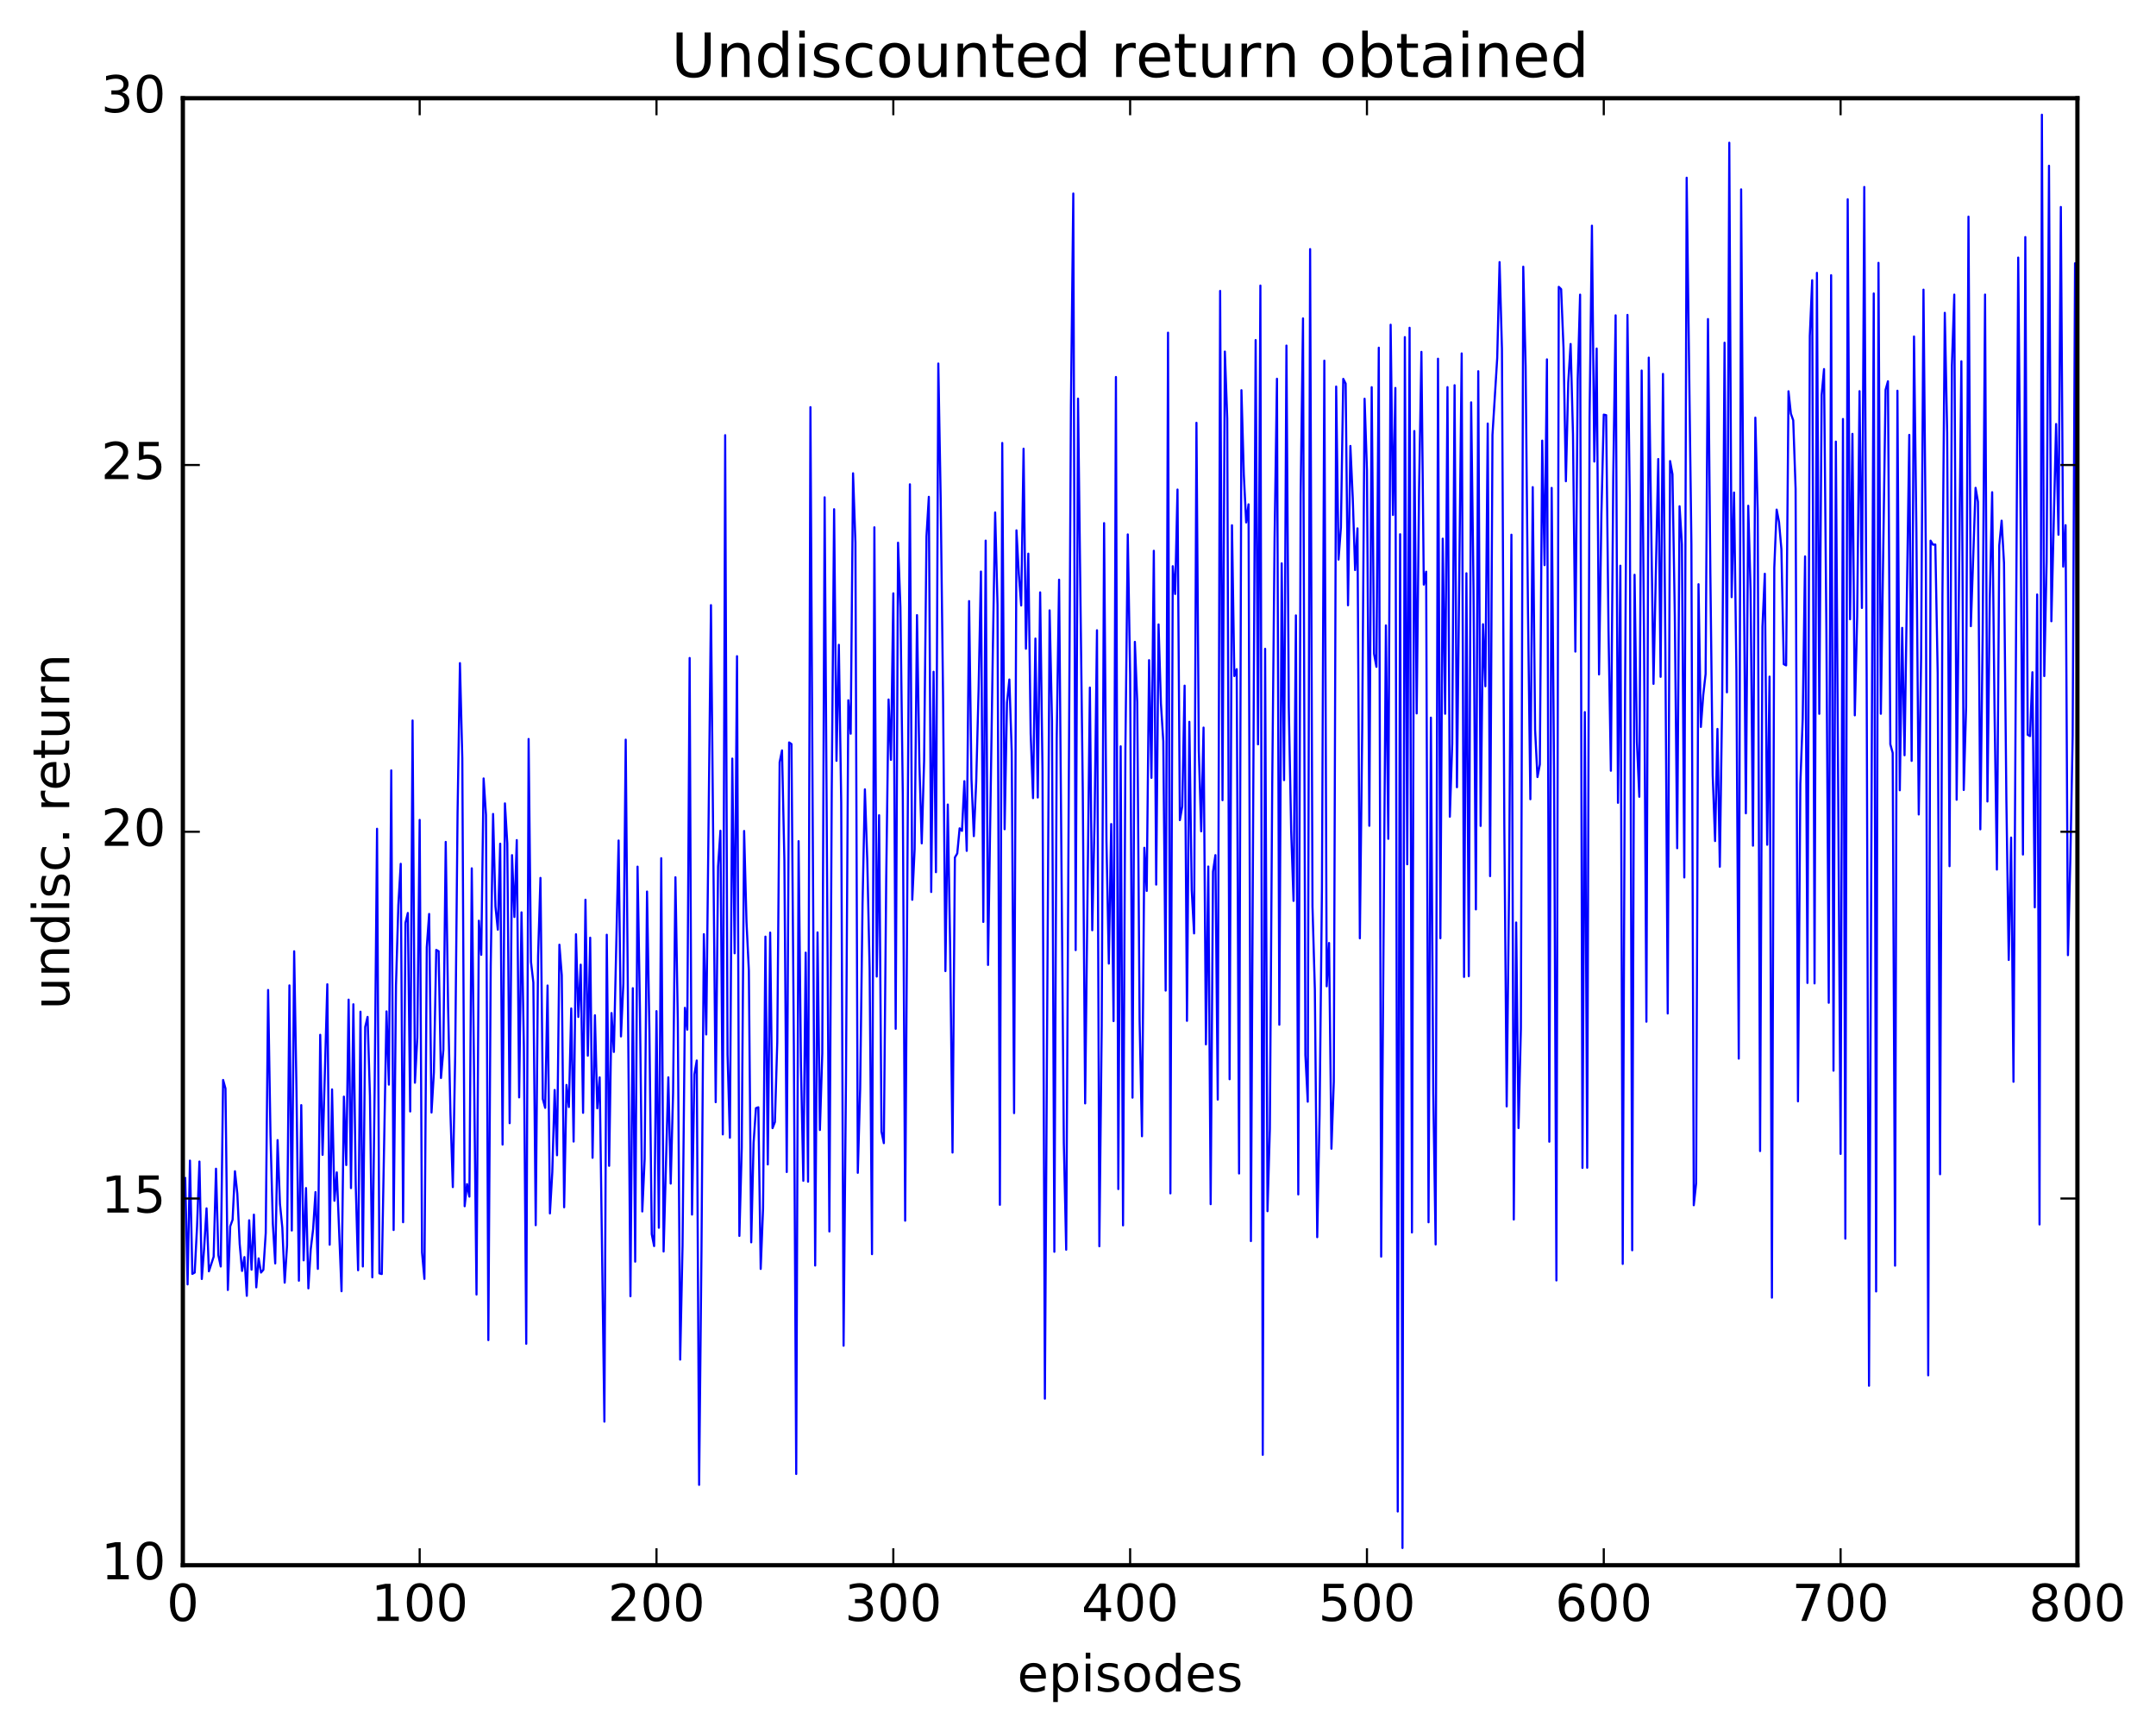 <?xml version="1.0" encoding="utf-8" standalone="no"?>
<!DOCTYPE svg PUBLIC "-//W3C//DTD SVG 1.1//EN"
  "http://www.w3.org/Graphics/SVG/1.1/DTD/svg11.dtd">
<!-- Created with matplotlib (http://matplotlib.org/) -->
<svg height="408pt" version="1.1" viewBox="0 0 508 408" width="508pt" xmlns="http://www.w3.org/2000/svg" xmlns:xlink="http://www.w3.org/1999/xlink">
 <defs>
  <style type="text/css">
*{stroke-linecap:butt;stroke-linejoin:round;stroke-miterlimit:100000;}
  </style>
 </defs>
 <g id="figure_1">
  <g id="patch_1">
   <path d="M 0 408.169 
L 508.136 408.169 
L 508.136 0 
L 0 0 
z
" style="fill:#ffffff;"/>
  </g>
  <g id="axes_1">
   <g id="patch_2">
    <path d="M 43.084 368.742 
L 489.484 368.742 
L 489.484 23.142 
L 43.084 23.142 
z
" style="fill:#ffffff;"/>
   </g>
   <g id="line2d_1">
    <path clip-path="url(#pf5dc779f89)" d="M 43.642 277.537 
L 44.2 302.576 
L 44.758 273.416 
L 45.316 300.107 
L 45.874 299.791 
L 46.432 288.918 
L 46.99 273.638 
L 47.548 301.302 
L 48.106 293.922 
L 48.664 284.666 
L 49.222 299.497 
L 50.338 296.07 
L 50.896 275.329 
L 51.454 295.691 
L 52.012 298.362 
L 52.57 254.418 
L 53.128 256.431 
L 53.686 303.895 
L 54.244 288.893 
L 54.802 287.351 
L 55.36 275.923 
L 55.918 281.2 
L 56.476 293.053 
L 57.034 299.406 
L 57.592 296.139 
L 58.15 305.27 
L 58.708 287.474 
L 59.266 299.113 
L 59.824 286.142 
L 60.382 303.274 
L 60.94 296.452 
L 61.498 299.789 
L 62.056 299.137 
L 62.614 290.447 
L 63.172 233.221 
L 63.73 267.389 
L 64.288 288.33 
L 64.846 297.638 
L 65.404 268.585 
L 65.962 283.588 
L 66.52 289.193 
L 67.078 302.172 
L 67.636 293.37 
L 68.194 232.14 
L 68.752 289.883 
L 69.31 224.102 
L 69.868 257.373 
L 70.426 301.708 
L 70.984 260.345 
L 71.542 296.912 
L 72.1 279.878 
L 72.658 303.513 
L 73.216 294.284 
L 73.774 289.596 
L 74.332 280.831 
L 74.89 298.92 
L 75.448 243.781 
L 76.006 272.056 
L 77.122 231.873 
L 77.68 293.231 
L 78.238 256.645 
L 78.796 282.873 
L 79.354 276.188 
L 80.47 304.19 
L 81.028 258.346 
L 81.586 274.463 
L 82.144 235.493 
L 82.702 279.889 
L 83.26 236.588 
L 83.818 279.169 
L 84.376 299.245 
L 84.934 238.335 
L 85.492 298.356 
L 86.05 241.941 
L 86.608 239.563 
L 87.166 258.159 
L 87.724 300.917 
L 88.282 255.883 
L 88.84 195.244 
L 89.398 299.985 
L 89.956 300.139 
L 91.072 238.262 
L 91.63 255.521 
L 92.188 181.49 
L 92.746 289.766 
L 93.304 232.077 
L 93.862 213.184 
L 94.42 203.495 
L 94.978 287.934 
L 95.536 217.402 
L 96.094 215.078 
L 96.652 261.841 
L 97.21 169.731 
L 97.768 255.069 
L 98.326 244.499 
L 98.884 193.152 
L 99.442 295.017 
L 100 301.278 
L 100.558 223.16 
L 101.116 215.308 
L 101.674 262.087 
L 102.232 252.676 
L 102.79 223.78 
L 103.348 224.09 
L 103.906 253.954 
L 104.464 247.32 
L 105.022 198.339 
L 105.58 237.179 
L 106.138 262.268 
L 106.696 279.656 
L 107.254 248.528 
L 107.812 191.515 
L 108.37 156.22 
L 108.928 178.651 
L 109.486 284.163 
L 110.044 278.94 
L 110.602 281.901 
L 111.16 204.559 
L 112.276 304.965 
L 112.834 216.901 
L 113.392 224.943 
L 113.95 183.387 
L 114.508 191.998 
L 115.066 315.706 
L 115.624 227.481 
L 116.182 191.753 
L 116.74 213.559 
L 117.298 219.011 
L 117.856 198.76 
L 118.414 269.641 
L 118.972 189.262 
L 119.53 198.726 
L 120.088 264.6 
L 120.646 201.456 
L 121.204 216.02 
L 121.762 197.909 
L 122.32 258.522 
L 122.878 214.93 
L 123.436 246.476 
L 123.994 316.566 
L 124.552 174.09 
L 125.11 226.583 
L 125.668 231.455 
L 126.226 288.629 
L 126.784 225.201 
L 127.342 206.817 
L 127.9 258.902 
L 128.458 260.987 
L 129.016 232.17 
L 129.574 285.858 
L 130.132 276.149 
L 130.69 256.778 
L 131.248 272.154 
L 131.806 222.553 
L 132.364 229.743 
L 132.922 284.412 
L 133.48 255.587 
L 134.038 260.798 
L 134.596 237.575 
L 135.154 268.929 
L 135.712 220.093 
L 136.27 239.575 
L 136.828 227.258 
L 137.386 262.16 
L 137.944 211.959 
L 138.502 248.695 
L 139.06 220.902 
L 139.618 272.753 
L 140.176 239.176 
L 140.734 261.098 
L 141.292 253.805 
L 142.408 334.91 
L 142.966 220.209 
L 143.524 274.645 
L 144.082 238.654 
L 144.64 247.817 
L 145.756 198.005 
L 146.314 244.165 
L 146.872 231.733 
L 147.43 174.247 
L 148.546 305.371 
L 149.104 232.798 
L 149.662 297.22 
L 150.22 204.164 
L 150.778 237.493 
L 151.336 285.397 
L 151.894 272.983 
L 152.452 210.032 
L 153.01 242.592 
L 153.568 290.754 
L 154.126 293.551 
L 154.684 238.201 
L 155.242 289.24 
L 155.8 202.175 
L 156.358 294.829 
L 157.474 253.792 
L 158.032 278.834 
L 158.59 257.638 
L 159.148 206.665 
L 159.706 240.551 
L 160.264 320.295 
L 160.822 293.496 
L 161.38 237.427 
L 161.938 242.564 
L 162.496 155.006 
L 163.054 286.129 
L 163.612 253.093 
L 164.17 249.833 
L 164.728 349.806 
L 165.286 294.382 
L 165.844 220.077 
L 166.402 243.701 
L 167.518 142.559 
L 168.634 259.648 
L 169.192 204.149 
L 169.75 195.7 
L 170.308 267.241 
L 170.866 102.52 
L 171.424 248.405 
L 171.982 268.023 
L 172.54 178.709 
L 173.098 224.574 
L 173.656 154.587 
L 174.214 291.159 
L 174.772 270.382 
L 175.33 195.762 
L 175.888 217.126 
L 176.446 228.671 
L 177.004 292.671 
L 177.562 269.261 
L 178.12 261.06 
L 178.678 260.852 
L 179.236 298.934 
L 179.794 284.701 
L 180.352 220.648 
L 180.91 274.319 
L 181.468 219.698 
L 182.026 265.772 
L 182.584 264.322 
L 183.142 245.5 
L 183.7 179.57 
L 184.258 176.784 
L 184.816 202.654 
L 185.374 276.101 
L 185.932 174.904 
L 186.49 175.291 
L 187.048 246.482 
L 187.606 347.242 
L 188.164 198.161 
L 188.722 250.947 
L 189.28 278.173 
L 189.838 224.424 
L 190.396 278.389 
L 190.954 95.915 
L 192.07 298.134 
L 192.628 219.656 
L 193.186 266.207 
L 193.744 248.172 
L 194.302 117.157 
L 195.418 290.107 
L 195.976 186.208 
L 196.534 119.959 
L 197.092 179.238 
L 197.65 151.903 
L 198.208 189.091 
L 198.766 317.024 
L 199.324 254.943 
L 199.882 164.967 
L 200.44 172.848 
L 200.998 111.499 
L 201.556 127.843 
L 202.114 276.293 
L 202.672 256.508 
L 203.23 213.013 
L 203.788 185.96 
L 204.346 202.599 
L 204.904 228.327 
L 205.462 295.457 
L 206.02 124.221 
L 206.578 230.057 
L 207.136 192.054 
L 207.694 266.581 
L 208.252 269.302 
L 208.81 207.067 
L 209.368 164.788 
L 209.926 179.016 
L 210.484 139.783 
L 211.042 242.366 
L 211.6 127.848 
L 212.158 143.034 
L 212.716 187.13 
L 213.274 287.572 
L 214.39 114.093 
L 214.948 211.973 
L 215.506 200.017 
L 216.064 144.909 
L 216.622 179.753 
L 217.18 198.677 
L 217.738 179.299 
L 218.296 126.349 
L 218.854 117.041 
L 219.412 210.135 
L 219.97 158.254 
L 220.528 205.472 
L 221.086 85.642 
L 221.644 117.493 
L 222.202 163.89 
L 222.76 228.774 
L 223.318 189.53 
L 223.876 223.235 
L 224.434 271.519 
L 224.992 202.007 
L 225.55 201.053 
L 226.108 195.14 
L 226.666 195.739 
L 227.224 184.031 
L 227.782 200.449 
L 228.34 141.604 
L 228.898 183.535 
L 229.456 196.976 
L 230.014 184.198 
L 230.572 162.737 
L 231.13 134.644 
L 231.688 217.19 
L 232.246 127.356 
L 232.804 227.321 
L 233.92 154.09 
L 234.478 120.727 
L 235.036 142.48 
L 235.594 283.828 
L 236.152 104.355 
L 236.71 195.35 
L 237.268 165.563 
L 237.826 160.074 
L 238.384 177.091 
L 238.942 262.225 
L 239.5 124.939 
L 240.058 135.24 
L 240.616 142.642 
L 241.174 105.712 
L 241.732 152.824 
L 242.29 130.426 
L 242.848 172.846 
L 243.406 188.02 
L 243.964 150.433 
L 244.522 187.878 
L 245.08 139.548 
L 245.638 181.767 
L 246.196 329.498 
L 247.312 143.787 
L 247.87 169.861 
L 248.428 294.895 
L 248.986 173.913 
L 249.544 136.563 
L 250.66 269.21 
L 251.218 294.405 
L 252.334 95.576 
L 252.892 45.593 
L 253.45 223.827 
L 254.008 93.909 
L 255.124 186.25 
L 255.682 259.94 
L 256.798 161.983 
L 257.356 219.147 
L 257.914 192.612 
L 258.472 148.476 
L 259.03 293.595 
L 259.588 241.776 
L 260.146 123.239 
L 260.704 198.008 
L 261.262 227.003 
L 261.82 194.128 
L 262.378 240.55 
L 262.936 88.81 
L 263.494 280.121 
L 264.052 175.821 
L 264.61 288.674 
L 265.168 176.481 
L 265.726 125.897 
L 266.284 158.895 
L 266.842 258.582 
L 267.4 151.207 
L 267.958 165.433 
L 268.516 240.457 
L 269.074 267.679 
L 269.632 199.718 
L 270.19 209.884 
L 270.748 155.518 
L 271.306 183.247 
L 271.864 129.754 
L 272.422 208.392 
L 272.98 147.102 
L 273.538 165.739 
L 274.096 174.626 
L 274.654 233.363 
L 275.212 78.37 
L 275.77 281.136 
L 276.328 133.383 
L 276.886 139.936 
L 277.444 115.326 
L 278.002 193.204 
L 278.56 189.983 
L 279.118 161.525 
L 279.676 240.492 
L 280.234 170.048 
L 280.792 209.673 
L 281.35 219.889 
L 281.908 99.6 
L 282.466 176.862 
L 283.024 195.84 
L 283.582 171.405 
L 284.14 246.032 
L 284.698 204.135 
L 285.256 283.681 
L 285.814 205.341 
L 286.372 201.453 
L 286.93 259.043 
L 287.488 68.536 
L 288.046 188.508 
L 288.604 82.82 
L 289.162 98.61 
L 289.72 254.245 
L 290.278 123.744 
L 290.836 159.269 
L 291.394 157.644 
L 291.952 276.45 
L 292.51 91.922 
L 293.068 111.816 
L 293.626 123.073 
L 294.184 118.809 
L 294.742 292.378 
L 295.858 80.112 
L 296.416 175.353 
L 296.974 67.273 
L 297.532 342.732 
L 298.09 152.847 
L 298.648 285.334 
L 299.206 265.927 
L 299.764 184.769 
L 300.322 126.764 
L 300.88 89.226 
L 301.438 241.402 
L 301.996 132.718 
L 302.554 183.78 
L 303.112 81.409 
L 303.67 166.553 
L 304.228 195.689 
L 304.786 212.233 
L 305.344 144.976 
L 305.902 281.384 
L 306.46 116.544 
L 307.018 75.011 
L 307.576 248.512 
L 308.134 259.54 
L 308.692 58.685 
L 309.25 213.56 
L 309.808 233.121 
L 310.366 291.455 
L 310.924 262.591 
L 311.482 209.167 
L 312.04 84.962 
L 312.598 232.35 
L 313.156 222.15 
L 313.714 270.612 
L 314.272 254.817 
L 314.83 91.061 
L 315.388 131.829 
L 315.946 124.241 
L 316.504 89.257 
L 317.062 90.353 
L 317.62 142.595 
L 318.178 105.055 
L 318.736 117.298 
L 319.294 134.299 
L 319.852 124.474 
L 320.41 221.051 
L 320.968 171.616 
L 321.526 93.935 
L 322.084 110.806 
L 322.642 194.542 
L 323.2 91.214 
L 323.758 154.023 
L 324.316 157.096 
L 324.874 81.912 
L 325.432 296.035 
L 326.548 147.335 
L 327.106 197.61 
L 327.664 76.497 
L 328.222 121.322 
L 328.78 91.394 
L 329.338 356.09 
L 329.896 125.856 
L 330.454 364.678 
L 331.012 79.415 
L 331.57 203.606 
L 332.128 77.213 
L 332.686 290.343 
L 333.244 101.541 
L 333.802 168.069 
L 334.36 115.395 
L 334.918 82.894 
L 335.476 137.722 
L 336.034 134.675 
L 336.592 287.944 
L 337.15 169.059 
L 337.708 257.507 
L 338.266 293.17 
L 338.824 84.502 
L 339.382 221.032 
L 339.94 126.899 
L 340.498 168.147 
L 341.056 91.196 
L 341.614 192.396 
L 342.172 175.183 
L 342.73 90.747 
L 343.288 185.456 
L 344.404 83.258 
L 344.962 230.147 
L 345.52 135.053 
L 346.078 229.964 
L 346.636 94.787 
L 347.194 138.878 
L 347.752 214.233 
L 348.31 87.45 
L 348.868 194.574 
L 349.426 147.054 
L 349.984 161.677 
L 350.542 99.775 
L 351.1 206.401 
L 351.658 102.447 
L 352.774 84.355 
L 353.332 61.745 
L 353.89 82.185 
L 354.448 194.29 
L 355.006 260.648 
L 355.564 209.422 
L 356.122 125.966 
L 356.68 287.294 
L 357.238 217.321 
L 357.796 265.74 
L 358.354 242.31 
L 358.912 62.826 
L 359.47 86.306 
L 360.028 144.147 
L 360.586 188.283 
L 361.144 114.758 
L 361.702 171.926 
L 362.26 183.06 
L 362.818 180.083 
L 363.376 103.801 
L 363.934 133.135 
L 364.492 84.654 
L 365.05 268.965 
L 365.608 114.94 
L 366.166 181.331 
L 366.724 301.648 
L 367.282 67.578 
L 367.84 68.118 
L 368.398 81.97 
L 368.956 113.374 
L 369.514 90.104 
L 370.072 81.034 
L 370.63 102.366 
L 371.188 153.505 
L 371.746 89.252 
L 372.304 69.411 
L 372.862 275.135 
L 373.42 167.753 
L 373.978 275.095 
L 374.536 98.266 
L 375.094 53.166 
L 375.652 108.734 
L 376.21 82.108 
L 376.768 158.881 
L 377.326 121.106 
L 377.884 97.679 
L 378.442 97.796 
L 379 148.458 
L 379.558 181.574 
L 380.116 112.45 
L 380.674 74.285 
L 381.232 189.127 
L 381.79 133.266 
L 382.348 297.751 
L 382.906 162.354 
L 383.464 74.183 
L 384.022 118.268 
L 384.58 294.541 
L 385.138 135.407 
L 385.696 174.813 
L 386.254 187.703 
L 386.812 87.292 
L 387.37 150.496 
L 387.928 240.692 
L 388.486 84.249 
L 389.602 161.106 
L 390.718 108.139 
L 391.276 159.445 
L 391.834 88.087 
L 392.392 152.248 
L 392.95 238.756 
L 393.508 108.616 
L 394.066 111.71 
L 394.624 145.189 
L 395.182 199.82 
L 395.74 119.27 
L 396.298 128.244 
L 396.856 206.712 
L 397.414 41.867 
L 398.53 128.184 
L 399.088 283.93 
L 399.646 278.743 
L 400.204 137.63 
L 400.762 171.25 
L 401.32 163.727 
L 401.878 158.773 
L 402.436 75.16 
L 402.994 134.901 
L 403.552 182.633 
L 404.11 198.133 
L 404.668 171.722 
L 405.226 204.181 
L 405.784 164.464 
L 406.342 80.736 
L 406.9 163.1 
L 407.458 33.623 
L 408.016 140.679 
L 408.574 116.026 
L 409.132 157.984 
L 409.69 249.389 
L 410.248 44.609 
L 410.806 126.392 
L 411.364 191.599 
L 411.922 119.146 
L 412.48 139.306 
L 413.038 199.227 
L 413.596 98.385 
L 414.154 120.499 
L 414.712 271.167 
L 415.27 147.616 
L 415.828 135.162 
L 416.386 199.008 
L 416.944 159.397 
L 417.502 305.7 
L 418.06 133.73 
L 418.618 120.05 
L 419.176 122.987 
L 419.734 129.361 
L 420.292 156.463 
L 420.85 156.75 
L 421.408 92.174 
L 421.966 97.441 
L 422.524 99.023 
L 423.082 115.138 
L 423.64 259.454 
L 424.198 184.677 
L 424.756 169.31 
L 425.314 131.075 
L 425.872 231.565 
L 426.43 79.135 
L 426.988 66.019 
L 427.546 231.67 
L 428.104 64.278 
L 428.662 168.164 
L 429.22 93.081 
L 429.778 86.942 
L 430.336 148.351 
L 430.894 236.232 
L 431.452 64.83 
L 432.01 252.232 
L 432.568 104.033 
L 433.684 271.84 
L 434.242 98.702 
L 434.8 291.795 
L 435.358 46.942 
L 435.916 145.889 
L 436.474 102.203 
L 437.032 168.52 
L 437.59 145.196 
L 438.148 92.15 
L 438.706 143.218 
L 439.264 44.047 
L 439.822 158.938 
L 440.38 326.454 
L 441.496 69.135 
L 442.054 304.241 
L 442.612 61.922 
L 443.17 168.154 
L 444.286 91.822 
L 444.844 89.817 
L 445.402 175.34 
L 445.96 177.37 
L 446.518 298.168 
L 447.076 92.046 
L 447.634 186.171 
L 448.192 147.913 
L 448.75 177.925 
L 449.866 102.452 
L 450.424 179.248 
L 450.982 79.271 
L 451.54 124.605 
L 452.098 191.873 
L 452.656 154.943 
L 453.214 68.236 
L 453.772 130.808 
L 454.33 323.993 
L 454.888 127.367 
L 455.446 128.313 
L 456.004 128.284 
L 456.562 158.637 
L 457.12 276.629 
L 457.678 140.326 
L 458.236 73.696 
L 458.794 101.93 
L 459.352 204.058 
L 459.91 86.163 
L 460.468 69.406 
L 461.026 188.407 
L 462.142 85.108 
L 462.7 186.1 
L 463.258 166.543 
L 463.816 51.035 
L 464.374 147.509 
L 465.49 114.923 
L 466.048 118.216 
L 466.606 195.374 
L 467.164 149.357 
L 467.722 69.395 
L 468.28 188.816 
L 468.838 141.074 
L 469.396 115.956 
L 469.954 167.149 
L 470.512 204.855 
L 471.07 128.483 
L 471.628 122.658 
L 472.186 132.648 
L 472.744 188.399 
L 473.302 226.148 
L 473.86 197.311 
L 474.418 254.843 
L 475.534 60.684 
L 476.092 121.707 
L 476.65 201.31 
L 477.208 55.849 
L 477.766 173.094 
L 478.324 173.411 
L 478.882 158.363 
L 479.44 213.757 
L 479.998 140.05 
L 480.556 288.459 
L 481.114 27.023 
L 481.672 159.272 
L 482.23 132.288 
L 482.788 39.052 
L 483.346 146.358 
L 484.462 99.889 
L 485.02 125.974 
L 485.578 48.759 
L 486.136 133.487 
L 486.694 123.721 
L 487.252 225.016 
L 487.81 202.721 
L 488.368 173.334 
L 488.926 62.018 
L 489.484 187.239 
L 489.484 187.239 
" style="fill:none;stroke:#0000ff;stroke-linecap:square;stroke-width:0.5;"/>
   </g>
   <g id="patch_3">
    <path d="M 489.484 368.742 
L 489.484 23.142 
" style="fill:none;stroke:#000000;stroke-linecap:square;stroke-linejoin:miter;"/>
   </g>
   <g id="patch_4">
    <path d="M 43.084 368.742 
L 43.084 23.142 
" style="fill:none;stroke:#000000;stroke-linecap:square;stroke-linejoin:miter;"/>
   </g>
   <g id="patch_5">
    <path d="M 43.084 368.742 
L 489.484 368.742 
" style="fill:none;stroke:#000000;stroke-linecap:square;stroke-linejoin:miter;"/>
   </g>
   <g id="patch_6">
    <path d="M 43.084 23.142 
L 489.484 23.142 
" style="fill:none;stroke:#000000;stroke-linecap:square;stroke-linejoin:miter;"/>
   </g>
   <g id="matplotlib.axis_1">
    <g id="xtick_1">
     <g id="line2d_2">
      <defs>
       <path d="M 0 0 
L 0 -4 
" id="m025cbab40b" style="stroke:#000000;stroke-width:0.5;"/>
      </defs>
      <g>
       <use style="stroke:#000000;stroke-width:0.5;" x="43.084" xlink:href="#m025cbab40b" y="368.742"/>
      </g>
     </g>
     <g id="line2d_3">
      <defs>
       <path d="M 0 0 
L 0 4 
" id="mfd97cc80a3" style="stroke:#000000;stroke-width:0.5;"/>
      </defs>
      <g>
       <use style="stroke:#000000;stroke-width:0.5;" x="43.084" xlink:href="#mfd97cc80a3" y="23.142"/>
      </g>
     </g>
     <g id="text_1">
      <!-- 0 -->
      <defs>
       <path d="M 31.781 66.406 
Q 24.172 66.406 20.328 58.906 
Q 16.5 51.422 16.5 36.375 
Q 16.5 21.391 20.328 13.891 
Q 24.172 6.391 31.781 6.391 
Q 39.453 6.391 43.281 13.891 
Q 47.125 21.391 47.125 36.375 
Q 47.125 51.422 43.281 58.906 
Q 39.453 66.406 31.781 66.406 
M 31.781 74.219 
Q 44.047 74.219 50.516 64.516 
Q 56.984 54.828 56.984 36.375 
Q 56.984 17.969 50.516 8.266 
Q 44.047 -1.422 31.781 -1.422 
Q 19.531 -1.422 13.062 8.266 
Q 6.594 17.969 6.594 36.375 
Q 6.594 54.828 13.062 64.516 
Q 19.531 74.219 31.781 74.219 
" id="BitstreamVeraSans-Roman-30"/>
      </defs>
      <g transform="translate(39.266 381.86)scale(0.12 -0.12)">
       <use xlink:href="#BitstreamVeraSans-Roman-30"/>
      </g>
     </g>
    </g>
    <g id="xtick_2">
     <g id="line2d_4">
      <g>
       <use style="stroke:#000000;stroke-width:0.5;" x="98.884" xlink:href="#m025cbab40b" y="368.742"/>
      </g>
     </g>
     <g id="line2d_5">
      <g>
       <use style="stroke:#000000;stroke-width:0.5;" x="98.884" xlink:href="#mfd97cc80a3" y="23.142"/>
      </g>
     </g>
     <g id="text_2">
      <!-- 100 -->
      <defs>
       <path d="M 12.406 8.297 
L 28.516 8.297 
L 28.516 63.922 
L 10.984 60.406 
L 10.984 69.391 
L 28.422 72.906 
L 38.281 72.906 
L 38.281 8.297 
L 54.391 8.297 
L 54.391 0 
L 12.406 0 
z
" id="BitstreamVeraSans-Roman-31"/>
      </defs>
      <g transform="translate(87.431 381.86)scale(0.12 -0.12)">
       <use xlink:href="#BitstreamVeraSans-Roman-31"/>
       <use x="63.623" xlink:href="#BitstreamVeraSans-Roman-30"/>
       <use x="127.246" xlink:href="#BitstreamVeraSans-Roman-30"/>
      </g>
     </g>
    </g>
    <g id="xtick_3">
     <g id="line2d_6">
      <g>
       <use style="stroke:#000000;stroke-width:0.5;" x="154.684" xlink:href="#m025cbab40b" y="368.742"/>
      </g>
     </g>
     <g id="line2d_7">
      <g>
       <use style="stroke:#000000;stroke-width:0.5;" x="154.684" xlink:href="#mfd97cc80a3" y="23.142"/>
      </g>
     </g>
     <g id="text_3">
      <!-- 200 -->
      <defs>
       <path d="M 19.188 8.297 
L 53.609 8.297 
L 53.609 0 
L 7.328 0 
L 7.328 8.297 
Q 12.938 14.109 22.625 23.891 
Q 32.328 33.688 34.812 36.531 
Q 39.547 41.844 41.422 45.531 
Q 43.312 49.219 43.312 52.781 
Q 43.312 58.594 39.234 62.25 
Q 35.156 65.922 28.609 65.922 
Q 23.969 65.922 18.812 64.312 
Q 13.672 62.703 7.812 59.422 
L 7.812 69.391 
Q 13.766 71.781 18.938 73 
Q 24.125 74.219 28.422 74.219 
Q 39.75 74.219 46.484 68.547 
Q 53.219 62.891 53.219 53.422 
Q 53.219 48.922 51.531 44.891 
Q 49.859 40.875 45.406 35.406 
Q 44.188 33.984 37.641 27.219 
Q 31.109 20.453 19.188 8.297 
" id="BitstreamVeraSans-Roman-32"/>
      </defs>
      <g transform="translate(143.231 381.86)scale(0.12 -0.12)">
       <use xlink:href="#BitstreamVeraSans-Roman-32"/>
       <use x="63.623" xlink:href="#BitstreamVeraSans-Roman-30"/>
       <use x="127.246" xlink:href="#BitstreamVeraSans-Roman-30"/>
      </g>
     </g>
    </g>
    <g id="xtick_4">
     <g id="line2d_8">
      <g>
       <use style="stroke:#000000;stroke-width:0.5;" x="210.484" xlink:href="#m025cbab40b" y="368.742"/>
      </g>
     </g>
     <g id="line2d_9">
      <g>
       <use style="stroke:#000000;stroke-width:0.5;" x="210.484" xlink:href="#mfd97cc80a3" y="23.142"/>
      </g>
     </g>
     <g id="text_4">
      <!-- 300 -->
      <defs>
       <path d="M 40.578 39.312 
Q 47.656 37.797 51.625 33 
Q 55.609 28.219 55.609 21.188 
Q 55.609 10.406 48.188 4.484 
Q 40.766 -1.422 27.094 -1.422 
Q 22.516 -1.422 17.656 -0.516 
Q 12.797 0.391 7.625 2.203 
L 7.625 11.719 
Q 11.719 9.328 16.594 8.109 
Q 21.484 6.891 26.812 6.891 
Q 36.078 6.891 40.938 10.547 
Q 45.797 14.203 45.797 21.188 
Q 45.797 27.641 41.281 31.266 
Q 36.766 34.906 28.719 34.906 
L 20.219 34.906 
L 20.219 43.016 
L 29.109 43.016 
Q 36.375 43.016 40.234 45.922 
Q 44.094 48.828 44.094 54.297 
Q 44.094 59.906 40.109 62.906 
Q 36.141 65.922 28.719 65.922 
Q 24.656 65.922 20.016 65.031 
Q 15.375 64.156 9.812 62.312 
L 9.812 71.094 
Q 15.438 72.656 20.344 73.438 
Q 25.25 74.219 29.594 74.219 
Q 40.828 74.219 47.359 69.109 
Q 53.906 64.016 53.906 55.328 
Q 53.906 49.266 50.438 45.094 
Q 46.969 40.922 40.578 39.312 
" id="BitstreamVeraSans-Roman-33"/>
      </defs>
      <g transform="translate(199.031 381.86)scale(0.12 -0.12)">
       <use xlink:href="#BitstreamVeraSans-Roman-33"/>
       <use x="63.623" xlink:href="#BitstreamVeraSans-Roman-30"/>
       <use x="127.246" xlink:href="#BitstreamVeraSans-Roman-30"/>
      </g>
     </g>
    </g>
    <g id="xtick_5">
     <g id="line2d_10">
      <g>
       <use style="stroke:#000000;stroke-width:0.5;" x="266.284" xlink:href="#m025cbab40b" y="368.742"/>
      </g>
     </g>
     <g id="line2d_11">
      <g>
       <use style="stroke:#000000;stroke-width:0.5;" x="266.284" xlink:href="#mfd97cc80a3" y="23.142"/>
      </g>
     </g>
     <g id="text_5">
      <!-- 400 -->
      <defs>
       <path d="M 37.797 64.312 
L 12.891 25.391 
L 37.797 25.391 
z
M 35.203 72.906 
L 47.609 72.906 
L 47.609 25.391 
L 58.016 25.391 
L 58.016 17.188 
L 47.609 17.188 
L 47.609 0 
L 37.797 0 
L 37.797 17.188 
L 4.891 17.188 
L 4.891 26.703 
z
" id="BitstreamVeraSans-Roman-34"/>
      </defs>
      <g transform="translate(254.831 381.86)scale(0.12 -0.12)">
       <use xlink:href="#BitstreamVeraSans-Roman-34"/>
       <use x="63.623" xlink:href="#BitstreamVeraSans-Roman-30"/>
       <use x="127.246" xlink:href="#BitstreamVeraSans-Roman-30"/>
      </g>
     </g>
    </g>
    <g id="xtick_6">
     <g id="line2d_12">
      <g>
       <use style="stroke:#000000;stroke-width:0.5;" x="322.084" xlink:href="#m025cbab40b" y="368.742"/>
      </g>
     </g>
     <g id="line2d_13">
      <g>
       <use style="stroke:#000000;stroke-width:0.5;" x="322.084" xlink:href="#mfd97cc80a3" y="23.142"/>
      </g>
     </g>
     <g id="text_6">
      <!-- 500 -->
      <defs>
       <path d="M 10.797 72.906 
L 49.516 72.906 
L 49.516 64.594 
L 19.828 64.594 
L 19.828 46.734 
Q 21.969 47.469 24.109 47.828 
Q 26.266 48.188 28.422 48.188 
Q 40.625 48.188 47.75 41.5 
Q 54.891 34.812 54.891 23.391 
Q 54.891 11.625 47.562 5.094 
Q 40.234 -1.422 26.906 -1.422 
Q 22.312 -1.422 17.547 -0.641 
Q 12.797 0.141 7.719 1.703 
L 7.719 11.625 
Q 12.109 9.234 16.797 8.062 
Q 21.484 6.891 26.703 6.891 
Q 35.156 6.891 40.078 11.328 
Q 45.016 15.766 45.016 23.391 
Q 45.016 31 40.078 35.438 
Q 35.156 39.891 26.703 39.891 
Q 22.75 39.891 18.812 39.016 
Q 14.891 38.141 10.797 36.281 
z
" id="BitstreamVeraSans-Roman-35"/>
      </defs>
      <g transform="translate(310.631 381.86)scale(0.12 -0.12)">
       <use xlink:href="#BitstreamVeraSans-Roman-35"/>
       <use x="63.623" xlink:href="#BitstreamVeraSans-Roman-30"/>
       <use x="127.246" xlink:href="#BitstreamVeraSans-Roman-30"/>
      </g>
     </g>
    </g>
    <g id="xtick_7">
     <g id="line2d_14">
      <g>
       <use style="stroke:#000000;stroke-width:0.5;" x="377.884" xlink:href="#m025cbab40b" y="368.742"/>
      </g>
     </g>
     <g id="line2d_15">
      <g>
       <use style="stroke:#000000;stroke-width:0.5;" x="377.884" xlink:href="#mfd97cc80a3" y="23.142"/>
      </g>
     </g>
     <g id="text_7">
      <!-- 600 -->
      <defs>
       <path d="M 33.016 40.375 
Q 26.375 40.375 22.484 35.828 
Q 18.609 31.297 18.609 23.391 
Q 18.609 15.531 22.484 10.953 
Q 26.375 6.391 33.016 6.391 
Q 39.656 6.391 43.531 10.953 
Q 47.406 15.531 47.406 23.391 
Q 47.406 31.297 43.531 35.828 
Q 39.656 40.375 33.016 40.375 
M 52.594 71.297 
L 52.594 62.312 
Q 48.875 64.062 45.094 64.984 
Q 41.312 65.922 37.594 65.922 
Q 27.828 65.922 22.672 59.328 
Q 17.531 52.734 16.797 39.406 
Q 19.672 43.656 24.016 45.922 
Q 28.375 48.188 33.594 48.188 
Q 44.578 48.188 50.953 41.516 
Q 57.328 34.859 57.328 23.391 
Q 57.328 12.156 50.688 5.359 
Q 44.047 -1.422 33.016 -1.422 
Q 20.359 -1.422 13.672 8.266 
Q 6.984 17.969 6.984 36.375 
Q 6.984 53.656 15.188 63.938 
Q 23.391 74.219 37.203 74.219 
Q 40.922 74.219 44.703 73.484 
Q 48.484 72.75 52.594 71.297 
" id="BitstreamVeraSans-Roman-36"/>
      </defs>
      <g transform="translate(366.431 381.86)scale(0.12 -0.12)">
       <use xlink:href="#BitstreamVeraSans-Roman-36"/>
       <use x="63.623" xlink:href="#BitstreamVeraSans-Roman-30"/>
       <use x="127.246" xlink:href="#BitstreamVeraSans-Roman-30"/>
      </g>
     </g>
    </g>
    <g id="xtick_8">
     <g id="line2d_16">
      <g>
       <use style="stroke:#000000;stroke-width:0.5;" x="433.684" xlink:href="#m025cbab40b" y="368.742"/>
      </g>
     </g>
     <g id="line2d_17">
      <g>
       <use style="stroke:#000000;stroke-width:0.5;" x="433.684" xlink:href="#mfd97cc80a3" y="23.142"/>
      </g>
     </g>
     <g id="text_8">
      <!-- 700 -->
      <defs>
       <path d="M 8.203 72.906 
L 55.078 72.906 
L 55.078 68.703 
L 28.609 0 
L 18.312 0 
L 43.219 64.594 
L 8.203 64.594 
z
" id="BitstreamVeraSans-Roman-37"/>
      </defs>
      <g transform="translate(422.231 381.86)scale(0.12 -0.12)">
       <use xlink:href="#BitstreamVeraSans-Roman-37"/>
       <use x="63.623" xlink:href="#BitstreamVeraSans-Roman-30"/>
       <use x="127.246" xlink:href="#BitstreamVeraSans-Roman-30"/>
      </g>
     </g>
    </g>
    <g id="xtick_9">
     <g id="line2d_18">
      <g>
       <use style="stroke:#000000;stroke-width:0.5;" x="489.484" xlink:href="#m025cbab40b" y="368.742"/>
      </g>
     </g>
     <g id="line2d_19">
      <g>
       <use style="stroke:#000000;stroke-width:0.5;" x="489.484" xlink:href="#mfd97cc80a3" y="23.142"/>
      </g>
     </g>
     <g id="text_9">
      <!-- 800 -->
      <defs>
       <path d="M 31.781 34.625 
Q 24.75 34.625 20.719 30.859 
Q 16.703 27.094 16.703 20.516 
Q 16.703 13.922 20.719 10.156 
Q 24.75 6.391 31.781 6.391 
Q 38.812 6.391 42.859 10.172 
Q 46.922 13.969 46.922 20.516 
Q 46.922 27.094 42.891 30.859 
Q 38.875 34.625 31.781 34.625 
M 21.922 38.812 
Q 15.578 40.375 12.031 44.719 
Q 8.5 49.078 8.5 55.328 
Q 8.5 64.062 14.719 69.141 
Q 20.953 74.219 31.781 74.219 
Q 42.672 74.219 48.875 69.141 
Q 55.078 64.062 55.078 55.328 
Q 55.078 49.078 51.531 44.719 
Q 48 40.375 41.703 38.812 
Q 48.828 37.156 52.797 32.312 
Q 56.781 27.484 56.781 20.516 
Q 56.781 9.906 50.312 4.234 
Q 43.844 -1.422 31.781 -1.422 
Q 19.734 -1.422 13.25 4.234 
Q 6.781 9.906 6.781 20.516 
Q 6.781 27.484 10.781 32.312 
Q 14.797 37.156 21.922 38.812 
M 18.312 54.391 
Q 18.312 48.734 21.844 45.562 
Q 25.391 42.391 31.781 42.391 
Q 38.141 42.391 41.719 45.562 
Q 45.312 48.734 45.312 54.391 
Q 45.312 60.062 41.719 63.234 
Q 38.141 66.406 31.781 66.406 
Q 25.391 66.406 21.844 63.234 
Q 18.312 60.062 18.312 54.391 
" id="BitstreamVeraSans-Roman-38"/>
      </defs>
      <g transform="translate(478.031 381.86)scale(0.12 -0.12)">
       <use xlink:href="#BitstreamVeraSans-Roman-38"/>
       <use x="63.623" xlink:href="#BitstreamVeraSans-Roman-30"/>
       <use x="127.246" xlink:href="#BitstreamVeraSans-Roman-30"/>
      </g>
     </g>
    </g>
    <g id="text_10">
     <!-- episodes -->
     <defs>
      <path d="M 45.406 46.391 
L 45.406 75.984 
L 54.391 75.984 
L 54.391 0 
L 45.406 0 
L 45.406 8.203 
Q 42.578 3.328 38.25 0.953 
Q 33.938 -1.422 27.875 -1.422 
Q 17.969 -1.422 11.734 6.484 
Q 5.516 14.406 5.516 27.297 
Q 5.516 40.188 11.734 48.094 
Q 17.969 56 27.875 56 
Q 33.938 56 38.25 53.625 
Q 42.578 51.266 45.406 46.391 
M 14.797 27.297 
Q 14.797 17.391 18.875 11.75 
Q 22.953 6.109 30.078 6.109 
Q 37.203 6.109 41.297 11.75 
Q 45.406 17.391 45.406 27.297 
Q 45.406 37.203 41.297 42.844 
Q 37.203 48.484 30.078 48.484 
Q 22.953 48.484 18.875 42.844 
Q 14.797 37.203 14.797 27.297 
" id="BitstreamVeraSans-Roman-64"/>
      <path d="M 30.609 48.391 
Q 23.391 48.391 19.188 42.75 
Q 14.984 37.109 14.984 27.297 
Q 14.984 17.484 19.156 11.844 
Q 23.344 6.203 30.609 6.203 
Q 37.797 6.203 41.984 11.859 
Q 46.188 17.531 46.188 27.297 
Q 46.188 37.016 41.984 42.703 
Q 37.797 48.391 30.609 48.391 
M 30.609 56 
Q 42.328 56 49.016 48.375 
Q 55.719 40.766 55.719 27.297 
Q 55.719 13.875 49.016 6.219 
Q 42.328 -1.422 30.609 -1.422 
Q 18.844 -1.422 12.172 6.219 
Q 5.516 13.875 5.516 27.297 
Q 5.516 40.766 12.172 48.375 
Q 18.844 56 30.609 56 
" id="BitstreamVeraSans-Roman-6f"/>
      <path d="M 9.422 54.688 
L 18.406 54.688 
L 18.406 0 
L 9.422 0 
z
M 9.422 75.984 
L 18.406 75.984 
L 18.406 64.594 
L 9.422 64.594 
z
" id="BitstreamVeraSans-Roman-69"/>
      <path d="M 18.109 8.203 
L 18.109 -20.797 
L 9.078 -20.797 
L 9.078 54.688 
L 18.109 54.688 
L 18.109 46.391 
Q 20.953 51.266 25.266 53.625 
Q 29.594 56 35.594 56 
Q 45.562 56 51.781 48.094 
Q 58.016 40.188 58.016 27.297 
Q 58.016 14.406 51.781 6.484 
Q 45.562 -1.422 35.594 -1.422 
Q 29.594 -1.422 25.266 0.953 
Q 20.953 3.328 18.109 8.203 
M 48.688 27.297 
Q 48.688 37.203 44.609 42.844 
Q 40.531 48.484 33.406 48.484 
Q 26.266 48.484 22.188 42.844 
Q 18.109 37.203 18.109 27.297 
Q 18.109 17.391 22.188 11.75 
Q 26.266 6.109 33.406 6.109 
Q 40.531 6.109 44.609 11.75 
Q 48.688 17.391 48.688 27.297 
" id="BitstreamVeraSans-Roman-70"/>
      <path d="M 44.281 53.078 
L 44.281 44.578 
Q 40.484 46.531 36.375 47.5 
Q 32.281 48.484 27.875 48.484 
Q 21.188 48.484 17.844 46.438 
Q 14.5 44.391 14.5 40.281 
Q 14.5 37.156 16.891 35.375 
Q 19.281 33.594 26.516 31.984 
L 29.594 31.297 
Q 39.156 29.25 43.188 25.516 
Q 47.219 21.781 47.219 15.094 
Q 47.219 7.469 41.188 3.016 
Q 35.156 -1.422 24.609 -1.422 
Q 20.219 -1.422 15.453 -0.562 
Q 10.688 0.297 5.422 2 
L 5.422 11.281 
Q 10.406 8.688 15.234 7.391 
Q 20.062 6.109 24.812 6.109 
Q 31.156 6.109 34.562 8.281 
Q 37.984 10.453 37.984 14.406 
Q 37.984 18.062 35.516 20.016 
Q 33.062 21.969 24.703 23.781 
L 21.578 24.516 
Q 13.234 26.266 9.516 29.906 
Q 5.812 33.547 5.812 39.891 
Q 5.812 47.609 11.281 51.797 
Q 16.75 56 26.812 56 
Q 31.781 56 36.172 55.266 
Q 40.578 54.547 44.281 53.078 
" id="BitstreamVeraSans-Roman-73"/>
      <path d="M 56.203 29.594 
L 56.203 25.203 
L 14.891 25.203 
Q 15.484 15.922 20.484 11.062 
Q 25.484 6.203 34.422 6.203 
Q 39.594 6.203 44.453 7.469 
Q 49.312 8.734 54.109 11.281 
L 54.109 2.781 
Q 49.266 0.734 44.188 -0.344 
Q 39.109 -1.422 33.891 -1.422 
Q 20.797 -1.422 13.156 6.188 
Q 5.516 13.812 5.516 26.812 
Q 5.516 40.234 12.766 48.109 
Q 20.016 56 32.328 56 
Q 43.359 56 49.781 48.891 
Q 56.203 41.797 56.203 29.594 
M 47.219 32.234 
Q 47.125 39.594 43.094 43.984 
Q 39.062 48.391 32.422 48.391 
Q 24.906 48.391 20.391 44.141 
Q 15.875 39.891 15.188 32.172 
z
" id="BitstreamVeraSans-Roman-65"/>
     </defs>
     <g transform="translate(239.692 398.474)scale(0.12 -0.12)">
      <use xlink:href="#BitstreamVeraSans-Roman-65"/>
      <use x="61.523" xlink:href="#BitstreamVeraSans-Roman-70"/>
      <use x="125.0" xlink:href="#BitstreamVeraSans-Roman-69"/>
      <use x="152.783" xlink:href="#BitstreamVeraSans-Roman-73"/>
      <use x="204.883" xlink:href="#BitstreamVeraSans-Roman-6f"/>
      <use x="266.064" xlink:href="#BitstreamVeraSans-Roman-64"/>
      <use x="329.541" xlink:href="#BitstreamVeraSans-Roman-65"/>
      <use x="391.064" xlink:href="#BitstreamVeraSans-Roman-73"/>
     </g>
    </g>
   </g>
   <g id="matplotlib.axis_2">
    <g id="ytick_1">
     <g id="line2d_20">
      <defs>
       <path d="M 0 0 
L 4 0 
" id="m406abe6134" style="stroke:#000000;stroke-width:0.5;"/>
      </defs>
      <g>
       <use style="stroke:#000000;stroke-width:0.5;" x="43.084" xlink:href="#m406abe6134" y="368.742"/>
      </g>
     </g>
     <g id="line2d_21">
      <defs>
       <path d="M 0 0 
L -4 0 
" id="mdf14225785" style="stroke:#000000;stroke-width:0.5;"/>
      </defs>
      <g>
       <use style="stroke:#000000;stroke-width:0.5;" x="489.484" xlink:href="#mdf14225785" y="368.742"/>
      </g>
     </g>
     <g id="text_11">
      <!-- 10 -->
      <g transform="translate(23.814 372.053)scale(0.12 -0.12)">
       <use xlink:href="#BitstreamVeraSans-Roman-31"/>
       <use x="63.623" xlink:href="#BitstreamVeraSans-Roman-30"/>
      </g>
     </g>
    </g>
    <g id="ytick_2">
     <g id="line2d_22">
      <g>
       <use style="stroke:#000000;stroke-width:0.5;" x="43.084" xlink:href="#m406abe6134" y="282.342"/>
      </g>
     </g>
     <g id="line2d_23">
      <g>
       <use style="stroke:#000000;stroke-width:0.5;" x="489.484" xlink:href="#mdf14225785" y="282.342"/>
      </g>
     </g>
     <g id="text_12">
      <!-- 15 -->
      <g transform="translate(23.814 285.653)scale(0.12 -0.12)">
       <use xlink:href="#BitstreamVeraSans-Roman-31"/>
       <use x="63.623" xlink:href="#BitstreamVeraSans-Roman-35"/>
      </g>
     </g>
    </g>
    <g id="ytick_3">
     <g id="line2d_24">
      <g>
       <use style="stroke:#000000;stroke-width:0.5;" x="43.084" xlink:href="#m406abe6134" y="195.942"/>
      </g>
     </g>
     <g id="line2d_25">
      <g>
       <use style="stroke:#000000;stroke-width:0.5;" x="489.484" xlink:href="#mdf14225785" y="195.942"/>
      </g>
     </g>
     <g id="text_13">
      <!-- 20 -->
      <g transform="translate(23.814 199.253)scale(0.12 -0.12)">
       <use xlink:href="#BitstreamVeraSans-Roman-32"/>
       <use x="63.623" xlink:href="#BitstreamVeraSans-Roman-30"/>
      </g>
     </g>
    </g>
    <g id="ytick_4">
     <g id="line2d_26">
      <g>
       <use style="stroke:#000000;stroke-width:0.5;" x="43.084" xlink:href="#m406abe6134" y="109.542"/>
      </g>
     </g>
     <g id="line2d_27">
      <g>
       <use style="stroke:#000000;stroke-width:0.5;" x="489.484" xlink:href="#mdf14225785" y="109.542"/>
      </g>
     </g>
     <g id="text_14">
      <!-- 25 -->
      <g transform="translate(23.814 112.853)scale(0.12 -0.12)">
       <use xlink:href="#BitstreamVeraSans-Roman-32"/>
       <use x="63.623" xlink:href="#BitstreamVeraSans-Roman-35"/>
      </g>
     </g>
    </g>
    <g id="ytick_5">
     <g id="line2d_28">
      <g>
       <use style="stroke:#000000;stroke-width:0.5;" x="43.084" xlink:href="#m406abe6134" y="23.142"/>
      </g>
     </g>
     <g id="line2d_29">
      <g>
       <use style="stroke:#000000;stroke-width:0.5;" x="489.484" xlink:href="#mdf14225785" y="23.142"/>
      </g>
     </g>
     <g id="text_15">
      <!-- 30 -->
      <g transform="translate(23.814 26.453)scale(0.12 -0.12)">
       <use xlink:href="#BitstreamVeraSans-Roman-33"/>
       <use x="63.623" xlink:href="#BitstreamVeraSans-Roman-30"/>
      </g>
     </g>
    </g>
    <g id="text_16">
     <!-- undisc. return -->
     <defs>
      <path d="M 54.891 33.016 
L 54.891 0 
L 45.906 0 
L 45.906 32.719 
Q 45.906 40.484 42.875 44.328 
Q 39.844 48.188 33.797 48.188 
Q 26.516 48.188 22.312 43.547 
Q 18.109 38.922 18.109 30.906 
L 18.109 0 
L 9.078 0 
L 9.078 54.688 
L 18.109 54.688 
L 18.109 46.188 
Q 21.344 51.125 25.703 53.562 
Q 30.078 56 35.797 56 
Q 45.219 56 50.047 50.172 
Q 54.891 44.344 54.891 33.016 
" id="BitstreamVeraSans-Roman-6e"/>
      <path d="M 18.312 70.219 
L 18.312 54.688 
L 36.812 54.688 
L 36.812 47.703 
L 18.312 47.703 
L 18.312 18.016 
Q 18.312 11.328 20.141 9.422 
Q 21.969 7.516 27.594 7.516 
L 36.812 7.516 
L 36.812 0 
L 27.594 0 
Q 17.188 0 13.234 3.875 
Q 9.281 7.766 9.281 18.016 
L 9.281 47.703 
L 2.688 47.703 
L 2.688 54.688 
L 9.281 54.688 
L 9.281 70.219 
z
" id="BitstreamVeraSans-Roman-74"/>
      <path id="BitstreamVeraSans-Roman-20"/>
      <path d="M 48.781 52.594 
L 48.781 44.188 
Q 44.969 46.297 41.141 47.344 
Q 37.312 48.391 33.406 48.391 
Q 24.656 48.391 19.812 42.844 
Q 14.984 37.312 14.984 27.297 
Q 14.984 17.281 19.812 11.734 
Q 24.656 6.203 33.406 6.203 
Q 37.312 6.203 41.141 7.25 
Q 44.969 8.297 48.781 10.406 
L 48.781 2.094 
Q 45.016 0.344 40.984 -0.531 
Q 36.969 -1.422 32.422 -1.422 
Q 20.062 -1.422 12.781 6.344 
Q 5.516 14.109 5.516 27.297 
Q 5.516 40.672 12.859 48.328 
Q 20.219 56 33.016 56 
Q 37.156 56 41.109 55.141 
Q 45.062 54.297 48.781 52.594 
" id="BitstreamVeraSans-Roman-63"/>
      <path d="M 41.109 46.297 
Q 39.594 47.172 37.812 47.578 
Q 36.031 48 33.891 48 
Q 26.266 48 22.188 43.047 
Q 18.109 38.094 18.109 28.812 
L 18.109 0 
L 9.078 0 
L 9.078 54.688 
L 18.109 54.688 
L 18.109 46.188 
Q 20.953 51.172 25.484 53.578 
Q 30.031 56 36.531 56 
Q 37.453 56 38.578 55.875 
Q 39.703 55.766 41.062 55.516 
z
" id="BitstreamVeraSans-Roman-72"/>
      <path d="M 10.688 12.406 
L 21 12.406 
L 21 0 
L 10.688 0 
z
" id="BitstreamVeraSans-Roman-2e"/>
      <path d="M 8.5 21.578 
L 8.5 54.688 
L 17.484 54.688 
L 17.484 21.922 
Q 17.484 14.156 20.5 10.266 
Q 23.531 6.391 29.594 6.391 
Q 36.859 6.391 41.078 11.031 
Q 45.312 15.672 45.312 23.688 
L 45.312 54.688 
L 54.297 54.688 
L 54.297 0 
L 45.312 0 
L 45.312 8.406 
Q 42.047 3.422 37.719 1 
Q 33.406 -1.422 27.688 -1.422 
Q 18.266 -1.422 13.375 4.438 
Q 8.5 10.297 8.5 21.578 
" id="BitstreamVeraSans-Roman-75"/>
     </defs>
     <g transform="translate(16.318 237.84)rotate(-90.0)scale(0.12 -0.12)">
      <use xlink:href="#BitstreamVeraSans-Roman-75"/>
      <use x="63.379" xlink:href="#BitstreamVeraSans-Roman-6e"/>
      <use x="126.758" xlink:href="#BitstreamVeraSans-Roman-64"/>
      <use x="190.234" xlink:href="#BitstreamVeraSans-Roman-69"/>
      <use x="218.018" xlink:href="#BitstreamVeraSans-Roman-73"/>
      <use x="270.117" xlink:href="#BitstreamVeraSans-Roman-63"/>
      <use x="325.098" xlink:href="#BitstreamVeraSans-Roman-2e"/>
      <use x="356.885" xlink:href="#BitstreamVeraSans-Roman-20"/>
      <use x="388.672" xlink:href="#BitstreamVeraSans-Roman-72"/>
      <use x="429.754" xlink:href="#BitstreamVeraSans-Roman-65"/>
      <use x="491.277" xlink:href="#BitstreamVeraSans-Roman-74"/>
      <use x="530.486" xlink:href="#BitstreamVeraSans-Roman-75"/>
      <use x="593.865" xlink:href="#BitstreamVeraSans-Roman-72"/>
      <use x="634.963" xlink:href="#BitstreamVeraSans-Roman-6e"/>
     </g>
    </g>
   </g>
   <g id="text_17">
    <!-- Undiscounted return obtained -->
    <defs>
     <path d="M 34.281 27.484 
Q 23.391 27.484 19.188 25 
Q 14.984 22.516 14.984 16.5 
Q 14.984 11.719 18.141 8.906 
Q 21.297 6.109 26.703 6.109 
Q 34.188 6.109 38.703 11.406 
Q 43.219 16.703 43.219 25.484 
L 43.219 27.484 
z
M 52.203 31.203 
L 52.203 0 
L 43.219 0 
L 43.219 8.297 
Q 40.141 3.328 35.547 0.953 
Q 30.953 -1.422 24.312 -1.422 
Q 15.922 -1.422 10.953 3.297 
Q 6 8.016 6 15.922 
Q 6 25.141 12.172 29.828 
Q 18.359 34.516 30.609 34.516 
L 43.219 34.516 
L 43.219 35.406 
Q 43.219 41.609 39.141 45 
Q 35.062 48.391 27.688 48.391 
Q 23 48.391 18.547 47.266 
Q 14.109 46.141 10.016 43.891 
L 10.016 52.203 
Q 14.938 54.109 19.578 55.047 
Q 24.219 56 28.609 56 
Q 40.484 56 46.344 49.844 
Q 52.203 43.703 52.203 31.203 
" id="BitstreamVeraSans-Roman-61"/>
     <path d="M 8.688 72.906 
L 18.609 72.906 
L 18.609 28.609 
Q 18.609 16.891 22.844 11.734 
Q 27.094 6.594 36.625 6.594 
Q 46.094 6.594 50.344 11.734 
Q 54.594 16.891 54.594 28.609 
L 54.594 72.906 
L 64.5 72.906 
L 64.5 27.391 
Q 64.5 13.141 57.438 5.859 
Q 50.391 -1.422 36.625 -1.422 
Q 22.797 -1.422 15.734 5.859 
Q 8.688 13.141 8.688 27.391 
z
" id="BitstreamVeraSans-Roman-55"/>
     <path d="M 48.688 27.297 
Q 48.688 37.203 44.609 42.844 
Q 40.531 48.484 33.406 48.484 
Q 26.266 48.484 22.188 42.844 
Q 18.109 37.203 18.109 27.297 
Q 18.109 17.391 22.188 11.75 
Q 26.266 6.109 33.406 6.109 
Q 40.531 6.109 44.609 11.75 
Q 48.688 17.391 48.688 27.297 
M 18.109 46.391 
Q 20.953 51.266 25.266 53.625 
Q 29.594 56 35.594 56 
Q 45.562 56 51.781 48.094 
Q 58.016 40.188 58.016 27.297 
Q 58.016 14.406 51.781 6.484 
Q 45.562 -1.422 35.594 -1.422 
Q 29.594 -1.422 25.266 0.953 
Q 20.953 3.328 18.109 8.203 
L 18.109 0 
L 9.078 0 
L 9.078 75.984 
L 18.109 75.984 
z
" id="BitstreamVeraSans-Roman-62"/>
    </defs>
    <g transform="translate(158.168 18.142)scale(0.144 -0.144)">
     <use xlink:href="#BitstreamVeraSans-Roman-55"/>
     <use x="73.193" xlink:href="#BitstreamVeraSans-Roman-6e"/>
     <use x="136.572" xlink:href="#BitstreamVeraSans-Roman-64"/>
     <use x="200.049" xlink:href="#BitstreamVeraSans-Roman-69"/>
     <use x="227.832" xlink:href="#BitstreamVeraSans-Roman-73"/>
     <use x="279.932" xlink:href="#BitstreamVeraSans-Roman-63"/>
     <use x="334.912" xlink:href="#BitstreamVeraSans-Roman-6f"/>
     <use x="396.094" xlink:href="#BitstreamVeraSans-Roman-75"/>
     <use x="459.473" xlink:href="#BitstreamVeraSans-Roman-6e"/>
     <use x="522.852" xlink:href="#BitstreamVeraSans-Roman-74"/>
     <use x="562.061" xlink:href="#BitstreamVeraSans-Roman-65"/>
     <use x="623.584" xlink:href="#BitstreamVeraSans-Roman-64"/>
     <use x="687.061" xlink:href="#BitstreamVeraSans-Roman-20"/>
     <use x="718.848" xlink:href="#BitstreamVeraSans-Roman-72"/>
     <use x="759.93" xlink:href="#BitstreamVeraSans-Roman-65"/>
     <use x="821.453" xlink:href="#BitstreamVeraSans-Roman-74"/>
     <use x="860.662" xlink:href="#BitstreamVeraSans-Roman-75"/>
     <use x="924.041" xlink:href="#BitstreamVeraSans-Roman-72"/>
     <use x="965.139" xlink:href="#BitstreamVeraSans-Roman-6e"/>
     <use x="1028.518" xlink:href="#BitstreamVeraSans-Roman-20"/>
     <use x="1060.305" xlink:href="#BitstreamVeraSans-Roman-6f"/>
     <use x="1121.486" xlink:href="#BitstreamVeraSans-Roman-62"/>
     <use x="1184.963" xlink:href="#BitstreamVeraSans-Roman-74"/>
     <use x="1224.172" xlink:href="#BitstreamVeraSans-Roman-61"/>
     <use x="1285.451" xlink:href="#BitstreamVeraSans-Roman-69"/>
     <use x="1313.234" xlink:href="#BitstreamVeraSans-Roman-6e"/>
     <use x="1376.613" xlink:href="#BitstreamVeraSans-Roman-65"/>
     <use x="1438.137" xlink:href="#BitstreamVeraSans-Roman-64"/>
    </g>
   </g>
  </g>
 </g>
 <defs>
  <clipPath id="pf5dc779f89">
   <rect height="345.6" width="446.4" x="43.084" y="23.142"/>
  </clipPath>
 </defs>
</svg>
